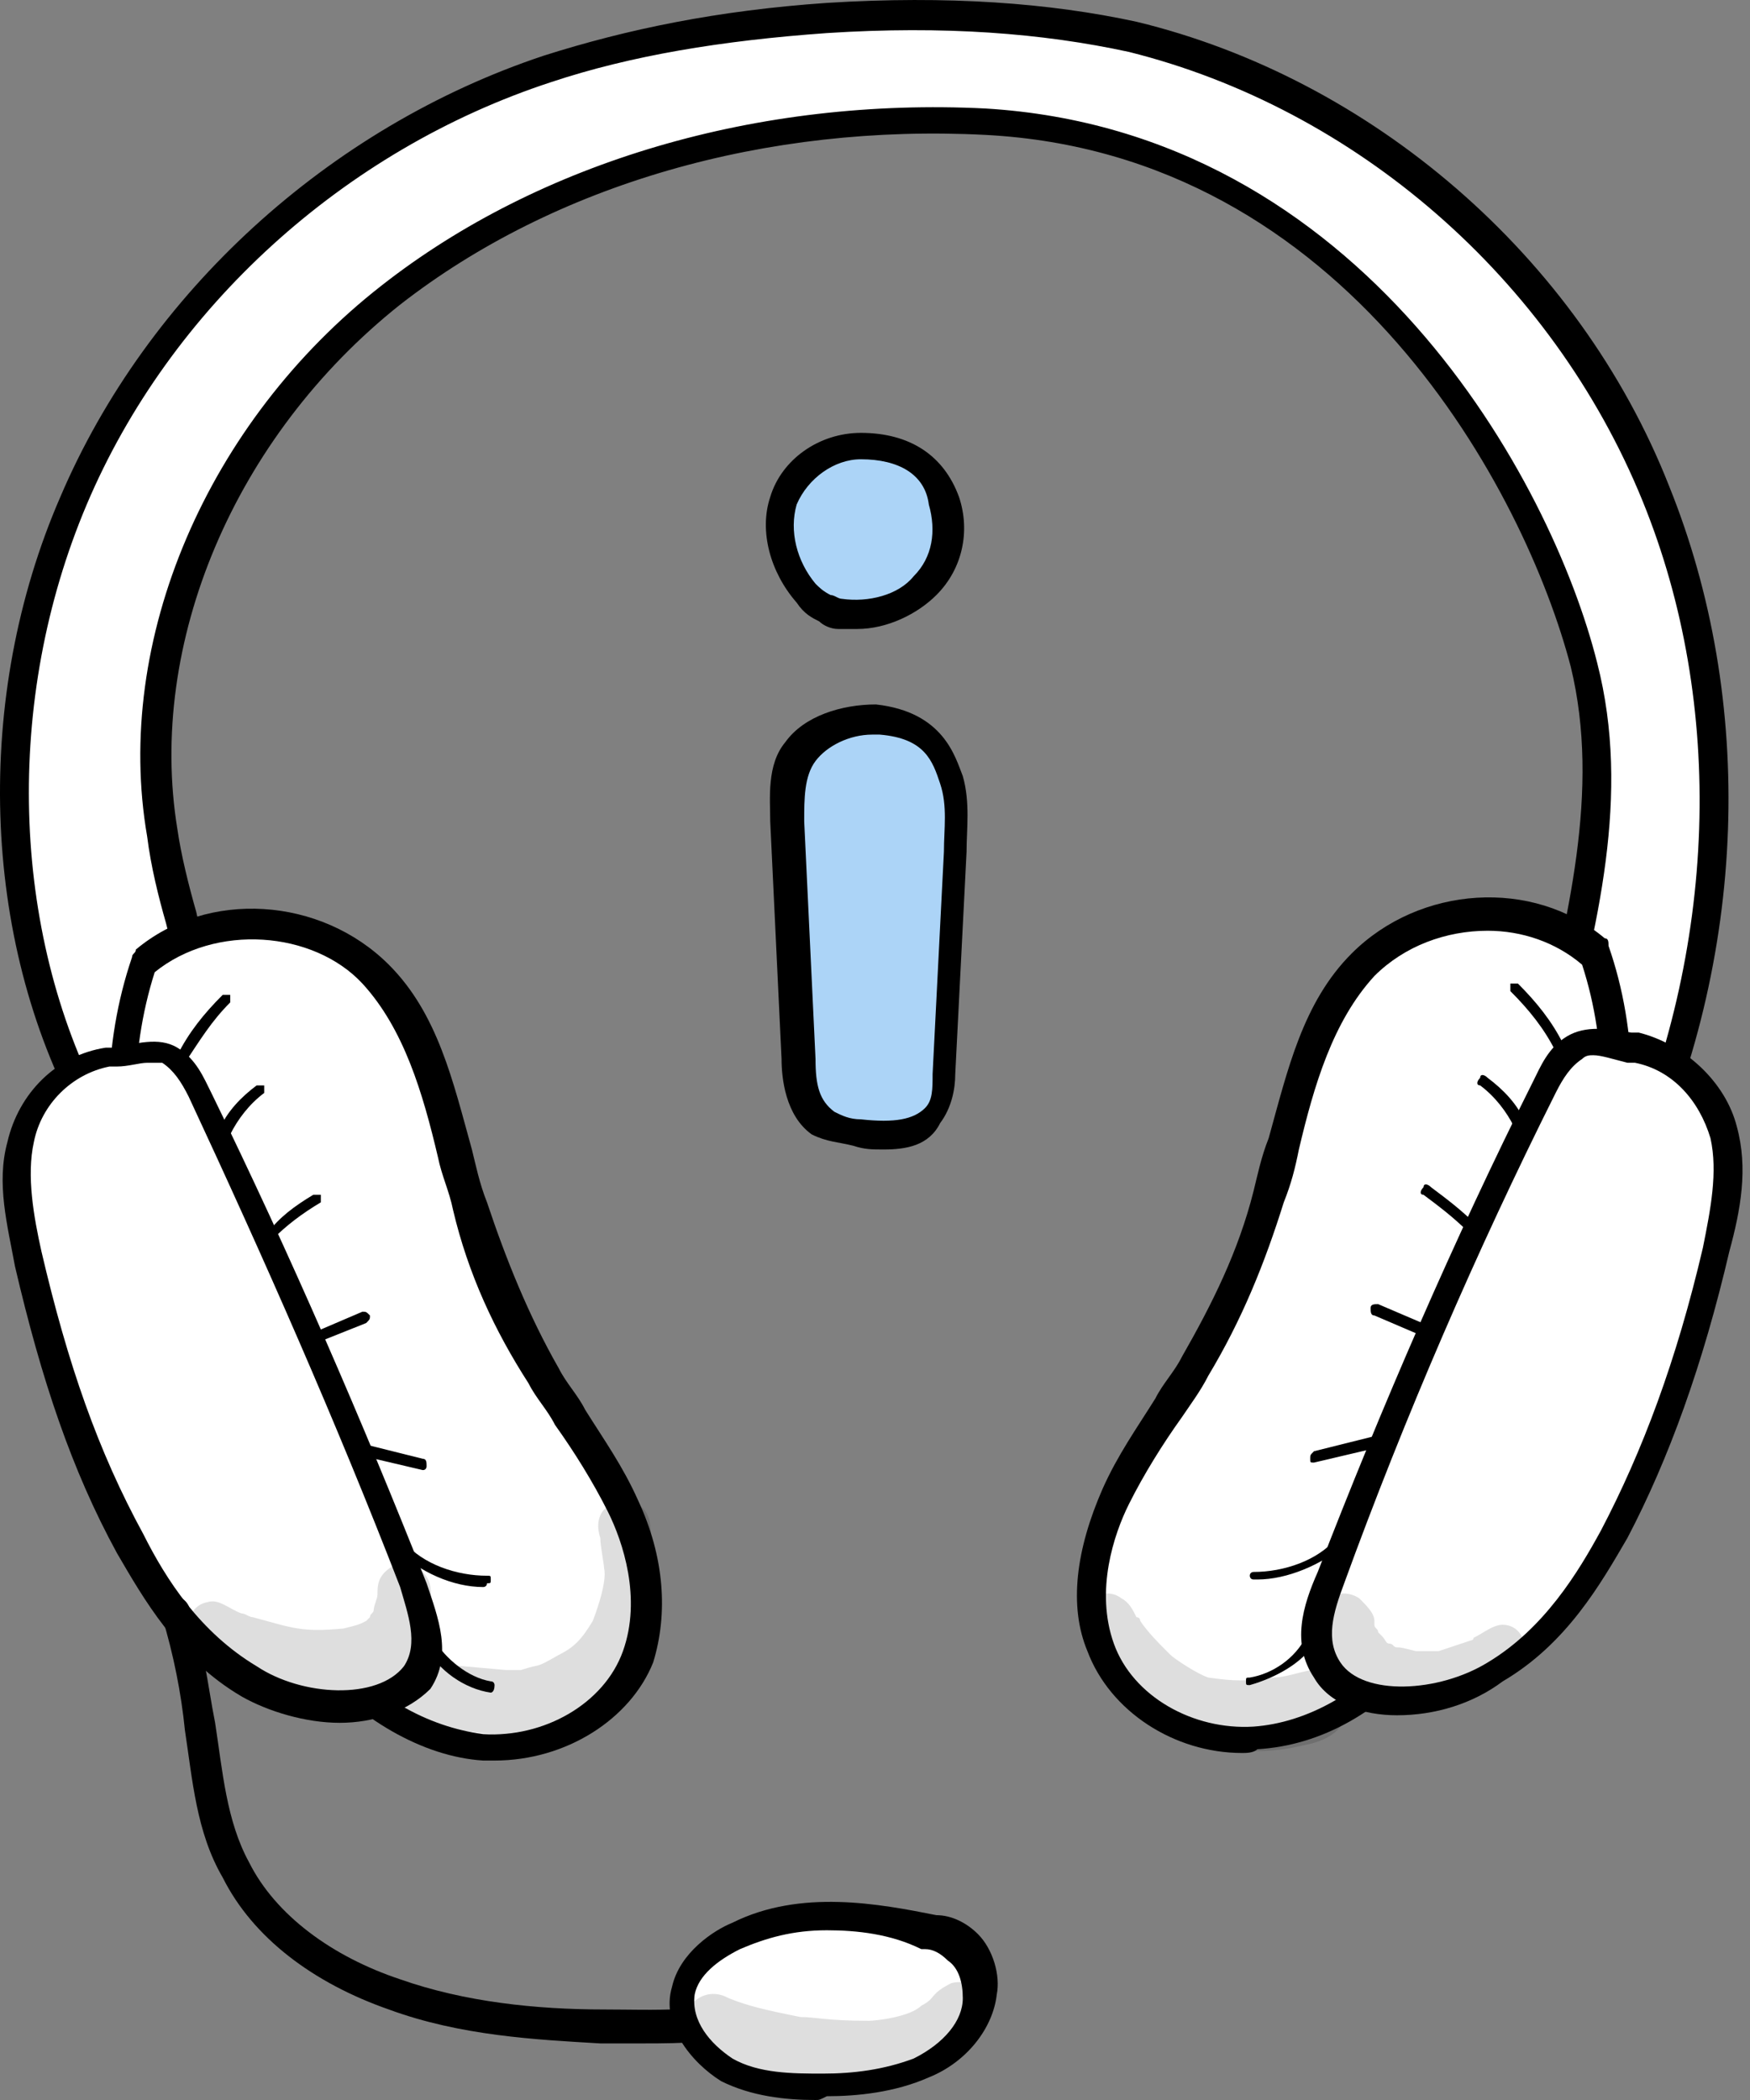 <svg width="70" height="84" viewBox="0 0 70 84" fill="none" xmlns="http://www.w3.org/2000/svg">
<rect x="0" y="0" width="70" height="84" fill="#808080" stroke="none"/>
<path d="M65.096 47.187C69.023 38.588 69.627 28.479 66.153 19.729C62.679 10.978 54.674 3.736 45.158 1.473C41.231 0.568 37.002 0.417 32.923 0.719C29.147 1.021 25.371 1.473 21.746 2.68C13.287 5.547 6.188 12.034 2.714 20.03C-0.609 28.027 -0.307 37.381 3.469 44.472C4.376 45.679 5.433 46.886 6.339 47.942C9.662 44.019 7.094 38.286 6.339 33.307C4.98 25.311 8.907 16.862 15.553 11.732C22.048 6.603 30.809 4.34 39.267 4.792C53.919 5.698 61.32 19.276 63.133 26.518C64.492 31.949 62.83 37.682 61.471 43.265C61.169 44.17 61.018 45.226 61.32 46.131C61.924 47.187 62.981 47.942 65.096 47.187Z" fill="white"/>
<path d="M6.49 48.545C6.339 48.545 6.188 48.395 6.037 48.395L3.167 44.924C3.167 44.924 3.167 44.924 3.167 44.774C-0.76 37.532 -1.062 27.876 2.412 19.88C5.886 11.733 13.136 5.094 21.746 2.228C25.069 1.172 28.694 0.417 33.074 0.116C37.908 -0.186 41.986 0.116 45.46 0.87C54.825 3.133 63.133 10.224 66.758 19.427C70.232 28.027 69.93 38.286 65.7 47.338C65.7 47.489 65.549 47.64 65.398 47.64C62.83 48.545 61.471 47.489 61.018 46.433C60.565 45.377 60.867 44.321 61.169 43.114L61.471 41.907C62.679 36.777 64.039 31.648 62.83 26.669C61.018 19.729 53.919 6.15 39.418 5.396C30.658 4.944 22.199 7.357 16.006 12.185C9.36 17.466 5.886 25.764 7.094 33.157C7.246 34.213 7.548 35.419 7.85 36.476C8.756 40.7 9.813 44.924 6.943 48.244C6.792 48.545 6.641 48.545 6.49 48.545ZM4.074 44.17L6.49 47.037C8.454 44.321 7.548 40.549 6.641 36.928C6.339 35.872 6.037 34.665 5.886 33.458C4.527 25.613 8.303 16.862 15.251 11.431C21.595 6.452 30.355 3.887 39.418 4.34C54.523 5.245 62.075 19.276 63.888 26.518C65.247 31.799 63.888 37.079 62.528 42.36L62.226 43.567C61.924 44.472 61.773 45.377 62.075 46.131C62.377 46.735 63.133 47.338 64.794 46.735C68.721 37.984 69.023 28.178 65.7 20.031C62.075 11.129 54.221 4.34 45.158 2.077C41.684 1.323 37.757 1.021 33.074 1.323C28.845 1.624 25.22 2.228 22.048 3.284C13.741 6 6.792 12.336 3.469 20.181C0.146 28.027 0.448 37.23 4.074 44.17Z" fill="black"/>
<path d="M5.735 38.437C8.454 36.174 12.683 36.476 15.1 38.89C17.366 41.303 17.819 44.924 18.876 48.093C19.631 50.507 20.538 52.77 21.897 54.882C22.954 56.692 24.314 58.201 25.069 60.162C25.975 61.973 26.277 64.236 25.673 66.197C24.767 68.611 22.048 70.12 19.48 69.818C16.913 69.667 14.647 68.008 12.985 66.046C11.324 64.085 10.115 61.671 9.058 59.257C6.037 52.77 3.469 45.226 5.735 38.437Z" fill="white"/>
<path d="M19.782 70.422C19.631 70.422 19.48 70.422 19.329 70.422C16.913 70.271 14.345 68.762 12.381 66.499C10.72 64.387 9.511 61.973 8.454 59.559C5.584 52.92 2.865 45.377 5.282 38.286C5.282 38.135 5.433 38.135 5.433 37.984C8.303 35.57 12.834 35.872 15.553 38.588C17.517 40.549 18.121 43.265 18.876 45.98C19.027 46.584 19.178 47.338 19.48 48.093C20.235 50.356 21.142 52.619 22.35 54.731C22.652 55.334 23.105 55.787 23.407 56.391C24.163 57.597 24.918 58.654 25.522 60.011C26.579 62.275 26.73 64.538 26.126 66.499C25.22 68.762 22.652 70.422 19.782 70.422ZM6.188 38.889C4.074 45.528 6.641 52.77 9.36 59.106C10.418 61.52 11.475 63.934 13.136 65.745C14.949 67.857 17.064 69.064 19.329 69.365C21.746 69.516 24.163 68.159 24.918 66.046C25.673 63.934 24.918 61.671 24.314 60.464C23.709 59.257 22.954 58.05 22.199 56.994C21.897 56.391 21.444 55.938 21.142 55.334C19.782 53.222 18.725 50.959 18.121 48.394C17.97 47.64 17.668 47.036 17.517 46.282C16.912 43.717 16.157 41.153 14.496 39.342C12.532 37.23 8.605 36.928 6.188 38.889Z" fill="black"/>
<path d="M4.376 42.209C2.563 42.661 1.355 44.019 0.902 45.679C0.448 47.338 0.751 48.847 1.204 50.356C2.11 54.278 3.318 58.05 5.282 61.822C6.339 63.934 7.85 66.046 9.964 67.404C11.928 68.611 15.402 68.913 16.61 67.253C17.366 66.197 16.913 64.839 16.459 63.482C13.892 56.843 11.022 50.356 8.001 43.868C7.699 43.265 7.397 42.661 6.792 42.36C6.037 41.756 5.282 42.058 4.376 42.209Z" fill="white"/>
<path d="M13.589 68.913C12.23 68.913 10.72 68.46 9.662 67.857C7.095 66.348 5.735 63.934 4.678 62.124C2.865 58.805 1.657 55.184 0.6 50.657C0.297 48.998 -0.156 47.338 0.297 45.679C0.751 43.717 2.261 42.209 4.225 41.907H4.527C5.433 41.756 6.339 41.454 7.095 41.907C7.85 42.36 8.152 43.114 8.454 43.717C11.626 50.205 14.496 56.843 17.064 63.331C17.517 64.689 18.121 66.197 17.215 67.555C16.308 68.46 14.949 68.913 13.589 68.913ZM5.886 42.511C5.584 42.511 5.131 42.661 4.678 42.661H4.376C2.865 42.963 1.657 44.17 1.355 45.679C1.053 47.037 1.355 48.696 1.657 50.054C2.714 54.58 3.923 58.05 5.735 61.369C6.641 63.18 8.001 65.292 10.267 66.65C12.079 67.857 15.1 68.008 16.157 66.65C16.762 65.745 16.308 64.538 16.006 63.482C13.438 56.843 10.569 50.356 7.548 43.868C7.246 43.265 6.943 42.812 6.49 42.511C6.188 42.511 6.037 42.511 5.886 42.511Z" fill="black"/>
<path d="M7.245 42.511C7.094 42.511 7.094 42.511 7.245 42.511C7.094 42.511 7.094 42.36 7.094 42.209C7.548 41.303 8.152 40.549 8.907 39.795C8.907 39.795 9.058 39.795 9.209 39.795C9.209 39.795 9.209 39.946 9.209 40.096C8.454 40.851 8.001 41.605 7.397 42.511C7.246 42.511 7.245 42.511 7.245 42.511Z" fill="black"/>
<path d="M8.907 45.528C8.756 45.528 8.756 45.377 8.756 45.226C9.058 44.472 9.662 43.868 10.266 43.416C10.418 43.416 10.418 43.416 10.569 43.416C10.569 43.566 10.569 43.566 10.569 43.717C9.964 44.17 9.511 44.773 9.209 45.377C9.058 45.528 8.907 45.528 8.907 45.528Z" fill="black"/>
<path d="M12.381 53.826C12.381 53.826 12.23 53.826 12.23 53.675C12.23 53.524 12.23 53.524 12.381 53.373L14.496 52.468C14.647 52.468 14.647 52.468 14.798 52.619C14.798 52.77 14.798 52.77 14.647 52.921L12.381 53.826C12.532 53.826 12.532 53.826 12.381 53.826Z" fill="black"/>
<path d="M10.871 49.601C10.72 49.601 10.72 49.601 10.871 49.601C10.72 49.45 10.72 49.3 10.72 49.3C11.173 48.696 11.777 48.243 12.532 47.791C12.683 47.791 12.683 47.791 12.834 47.791C12.834 47.942 12.834 47.942 12.834 48.093C12.079 48.545 11.475 48.998 10.871 49.601Z" fill="black"/>
<path d="M16.913 58.804L14.345 58.201C14.194 58.201 14.194 58.05 14.194 57.899C14.194 57.748 14.345 57.748 14.496 57.748L16.913 58.352C17.064 58.352 17.064 58.503 17.064 58.654C17.064 58.654 17.064 58.804 16.913 58.804Z" fill="black"/>
<path d="M19.329 63.482C18.121 63.482 16.761 62.878 15.855 61.973C15.855 61.822 15.855 61.822 15.855 61.671C16.006 61.671 16.006 61.671 16.157 61.671C16.913 62.577 18.272 63.029 19.48 63.029C19.631 63.029 19.631 63.029 19.631 63.18C19.631 63.331 19.631 63.331 19.48 63.331C19.48 63.482 19.329 63.482 19.329 63.482Z" fill="black"/>
<path d="M19.631 67.706C18.574 67.555 17.517 66.801 17.064 65.896C17.064 65.745 17.064 65.745 17.064 65.594C17.215 65.594 17.215 65.594 17.366 65.594C17.819 66.348 18.725 67.103 19.631 67.254C19.782 67.254 19.782 67.404 19.782 67.404C19.782 67.706 19.631 67.706 19.631 67.706Z" fill="black"/>
<path d="M63.888 38.135C61.169 35.872 56.94 36.174 54.523 38.588C52.257 41.002 51.804 44.623 50.747 47.791C49.992 50.205 49.085 52.468 47.726 54.58C46.669 56.391 45.309 57.899 44.554 59.861C43.648 61.671 43.346 63.934 43.95 65.895C44.856 68.309 47.575 69.818 50.143 69.516C52.71 69.365 54.976 67.706 56.638 65.745C58.299 63.783 59.507 61.369 60.565 58.955C63.586 52.468 66.153 44.924 63.888 38.135Z" fill="white"/>
<path d="M49.69 70.12C46.971 70.12 44.403 68.46 43.497 66.046C42.741 64.236 43.044 61.973 44.101 59.559C44.705 58.201 45.46 57.145 46.215 55.938C46.517 55.334 46.971 54.882 47.273 54.278C48.481 52.166 49.538 50.054 50.143 47.64C50.294 47.037 50.445 46.282 50.747 45.528C51.502 42.812 52.106 40.096 54.07 38.135C56.789 35.419 61.32 35.118 64.19 37.532C64.341 37.532 64.341 37.683 64.341 37.833C66.758 44.773 64.039 52.468 61.169 59.106C60.112 61.52 58.903 64.085 57.242 66.046C55.278 68.46 52.861 69.818 50.294 69.969C50.143 70.12 49.84 70.12 49.69 70.12ZM59.508 37.23C57.846 37.23 56.184 37.833 54.976 39.04C53.315 40.851 52.559 43.416 51.955 45.98C51.804 46.735 51.653 47.338 51.351 48.093C50.596 50.507 49.69 52.77 48.33 55.033C48.028 55.636 47.575 56.24 47.273 56.692C46.517 57.748 45.762 58.955 45.158 60.162C44.554 61.369 43.799 63.632 44.554 65.745C45.309 67.857 47.726 69.215 50.143 69.064C52.257 68.913 54.523 67.706 56.336 65.443C57.997 63.482 59.054 61.218 60.112 58.805C62.83 52.468 65.398 45.075 63.284 38.588C62.226 37.683 60.867 37.23 59.508 37.23Z" fill="black"/>
<path d="M65.247 41.907C67.06 42.359 68.268 43.717 68.721 45.377C69.174 46.886 68.872 48.545 68.419 50.054C67.513 53.977 66.305 57.748 64.341 61.52C63.283 63.632 61.773 65.745 59.658 67.102C57.695 68.309 54.221 68.611 53.012 66.951C52.257 65.895 52.71 64.538 53.163 63.18C55.731 56.541 58.601 50.054 61.622 43.566C61.924 42.963 62.226 42.359 62.83 42.058C63.435 41.454 64.341 41.756 65.247 41.907Z" fill="white"/>
<path d="M55.882 68.611C54.523 68.611 53.163 68.159 52.559 67.102C51.653 65.745 52.106 64.236 52.71 62.878C55.278 56.24 58.148 49.601 61.32 43.265C61.622 42.661 61.924 41.907 62.679 41.454C63.435 41.002 64.341 41.153 65.247 41.303H65.549C67.362 41.756 69.023 43.265 69.476 45.075C69.93 46.735 69.627 48.394 69.174 50.054C68.117 54.58 66.757 58.352 65.096 61.52C64.039 63.331 62.679 65.745 60.111 67.253C58.903 68.159 57.393 68.611 55.882 68.611ZM63.737 42.209C63.586 42.209 63.435 42.209 63.284 42.359C62.83 42.661 62.528 43.114 62.226 43.717C59.054 50.054 56.184 56.692 53.768 63.331C53.314 64.538 53.012 65.594 53.617 66.499C54.523 67.857 57.544 67.706 59.507 66.499C61.773 65.141 63.133 62.878 64.039 61.218C65.7 58.05 67.06 54.429 68.117 49.903C68.419 48.394 68.721 46.886 68.419 45.528C67.966 44.019 66.909 42.812 65.398 42.51H65.096C64.492 42.359 64.039 42.209 63.737 42.209Z" fill="black"/>
<path d="M62.377 42.209C62.377 42.209 62.226 42.209 62.226 42.058C61.773 41.152 61.169 40.398 60.414 39.644C60.414 39.644 60.414 39.493 60.414 39.342C60.414 39.342 60.565 39.342 60.716 39.342C61.471 40.096 62.075 40.851 62.528 41.756C62.528 42.058 62.528 42.058 62.377 42.209Z" fill="black"/>
<path d="M60.716 45.226C60.716 45.226 60.565 45.226 60.565 45.075C60.263 44.472 59.809 43.868 59.205 43.416C59.054 43.416 59.054 43.265 59.205 43.114C59.205 42.963 59.356 42.963 59.507 43.114C60.112 43.566 60.716 44.17 61.018 44.924C60.867 45.075 60.867 45.226 60.716 45.226Z" fill="black"/>
<path d="M57.091 53.524L54.976 52.619C54.825 52.619 54.825 52.468 54.825 52.317C54.825 52.166 54.976 52.166 55.127 52.166L57.242 53.071C57.393 53.071 57.393 53.222 57.393 53.373C57.242 53.373 57.242 53.524 57.091 53.524Z" fill="black"/>
<path d="M58.752 49.3C58.148 48.696 57.544 48.243 56.94 47.791C56.789 47.791 56.789 47.64 56.94 47.489C56.94 47.338 57.091 47.338 57.242 47.489C57.846 47.942 58.45 48.394 59.054 48.998C58.903 49.149 58.903 49.149 58.752 49.3Z" fill="black"/>
<path d="M52.559 58.503C52.408 58.503 52.408 58.503 52.408 58.352C52.408 58.201 52.408 58.201 52.559 58.05L54.976 57.447C55.127 57.447 55.127 57.447 55.278 57.597C55.278 57.748 55.278 57.748 55.127 57.899L52.559 58.503Z" fill="black"/>
<path d="M50.294 63.18H50.143C49.992 63.18 49.992 63.029 49.992 63.029C49.992 62.878 50.143 62.878 50.143 62.878C51.351 62.878 52.71 62.425 53.466 61.52C53.466 61.369 53.617 61.369 53.768 61.52C53.919 61.52 53.919 61.671 53.768 61.822C52.861 62.576 51.502 63.18 50.294 63.18Z" fill="black"/>
<path d="M49.992 67.404C49.84 67.404 49.84 67.404 49.84 67.253C49.84 67.103 49.84 67.103 49.992 67.103C50.898 66.952 51.804 66.348 52.257 65.443C52.257 65.292 52.408 65.292 52.559 65.443C52.71 65.443 52.71 65.594 52.559 65.745C52.106 66.499 51.049 67.103 49.992 67.404Z" fill="black"/>
<path d="M25.673 81.737C25.069 81.737 24.465 81.737 24.012 81.737C21.444 81.586 18.423 81.435 15.553 80.379C12.532 79.323 10.115 77.513 8.907 75.099C7.85 73.288 7.699 71.176 7.397 69.215C7.246 67.706 6.943 66.197 6.49 64.689C6.339 64.387 6.49 64.085 6.792 63.934C7.094 63.783 7.397 63.934 7.548 64.236C8.152 65.745 8.303 67.404 8.605 68.913C8.907 70.874 9.058 72.836 9.964 74.495C11.022 76.607 13.287 78.267 16.006 79.172C18.574 80.077 21.444 80.379 24.163 80.379C26.126 80.379 28.392 80.53 30.507 79.776C30.809 79.625 31.111 79.927 31.262 80.228C31.413 80.53 31.111 80.832 30.809 80.983C28.996 81.737 27.335 81.737 25.673 81.737Z" fill="black"/>
<path d="M37.153 77.211C34.585 76.607 31.715 76.306 29.298 77.362C28.392 77.814 27.486 78.569 27.184 79.625C26.881 80.832 27.788 82.19 28.996 82.793C30.204 83.397 31.564 83.547 32.923 83.547C34.283 83.547 35.642 83.397 36.85 82.793C38.059 82.19 39.116 81.134 39.116 79.927C39.267 78.569 38.361 77.211 37.153 77.211Z" fill="white"/>
<path d="M32.621 84C31.413 84 30.053 83.849 28.845 83.246C27.637 82.491 26.428 80.983 26.881 79.474C27.183 78.116 28.543 77.211 29.298 76.909C32.017 75.551 35.189 76.155 37.455 76.607C38.059 76.607 38.663 76.909 39.116 77.362C39.72 77.965 40.023 79.021 39.871 79.776C39.72 81.133 38.663 82.491 37.153 83.095C35.793 83.698 34.283 83.849 33.074 83.849C32.772 84 32.772 84 32.621 84ZM33.074 77.211C31.715 77.211 30.657 77.513 29.6 77.965C28.694 78.418 27.939 79.021 27.788 79.776C27.637 80.832 28.392 81.737 29.298 82.341C30.355 82.944 31.715 82.944 32.923 82.944C34.132 82.944 35.34 82.793 36.548 82.341C37.757 81.737 38.512 80.832 38.512 79.927C38.512 79.323 38.361 78.72 37.908 78.418C37.606 78.116 37.304 77.965 37.002 77.965H36.85C35.642 77.362 34.283 77.211 33.074 77.211Z" fill="black"/>
<g opacity="0.129">
<path d="M26.126 62.124C25.975 61.52 26.126 60.917 25.824 60.464C25.522 60.011 24.918 60.011 24.465 60.162C23.861 60.464 23.861 61.068 24.012 61.52C24.012 61.822 24.163 62.576 24.163 62.727C24.314 63.331 23.71 64.839 23.71 64.839C23.256 65.594 22.954 65.895 22.35 66.197C21.293 66.801 21.746 66.499 20.84 66.801H20.689C20.538 66.801 20.387 66.801 20.235 66.801C18.574 66.65 18.423 66.65 17.064 66.499C16.913 66.499 16.61 66.348 16.459 66.348C16.913 65.745 17.064 65.141 17.215 64.387C17.215 63.934 17.366 63.331 16.913 62.878C16.459 62.425 15.855 62.425 15.402 62.878C15.1 63.18 15.1 63.481 15.1 63.783C15.1 63.934 14.949 64.236 14.949 64.387C14.949 64.538 14.798 64.538 14.798 64.688L14.647 64.839C14.345 64.99 14.345 64.99 13.741 65.141C12.079 65.292 11.777 65.141 10.115 64.688C9.964 64.688 9.813 64.537 9.662 64.537C9.209 64.387 8.756 63.934 8.303 64.085C7.397 64.236 7.246 65.594 8.001 65.895C9.511 66.801 12.834 68.309 15.1 67.404C14.949 68.008 15.251 68.611 16.157 68.913C17.97 69.064 19.933 69.667 21.897 69.215C23.558 68.762 25.069 67.555 25.824 65.895C26.126 65.292 26.126 64.688 26.277 64.085C26.277 63.632 26.277 62.878 26.126 62.124Z" fill="black"/>
</g>
<g opacity="0.129">
<path d="M39.418 79.927C39.267 79.474 38.663 79.172 38.059 79.323C37.153 79.776 37.455 79.927 36.851 80.228C36.398 80.681 35.038 80.832 34.736 80.832C33.074 80.832 32.621 80.681 32.017 80.681C30.507 80.379 29.902 80.228 29.147 79.927C27.788 79.172 26.579 81.133 27.939 82.039C30.658 83.547 34.283 83.849 37.153 82.491C37.757 82.19 38.21 81.888 38.663 81.435C39.267 81.134 39.72 80.53 39.418 79.927Z" fill="black"/>
</g>
<g opacity="0.129">
<path d="M60.112 64.99C59.658 64.99 59.205 65.443 58.752 65.594C58.752 65.594 59.054 65.443 58.903 65.594C58.45 65.745 57.997 65.895 57.544 66.046C57.393 66.046 57.091 66.046 56.94 66.046C56.789 66.046 56.789 66.046 56.638 66.046C56.033 65.895 56.033 65.895 55.882 65.895C55.731 65.895 55.731 65.745 55.58 65.745C55.429 65.745 55.429 65.594 55.278 65.443L55.127 65.292C55.127 65.141 54.976 65.141 54.976 64.99V64.839C54.976 64.537 54.674 64.236 54.372 63.934C53.466 63.331 52.257 64.236 52.559 65.292C52.71 65.895 53.013 66.499 53.466 66.951C53.315 66.951 53.315 66.801 53.163 66.801C52.408 66.65 51.653 67.102 50.898 67.102C50.898 67.102 50.898 67.102 50.747 67.102C49.84 67.253 49.387 67.253 48.33 67.102C47.877 66.951 46.971 66.348 46.82 66.197C46.366 65.745 45.913 65.292 45.611 64.839C45.611 64.839 45.611 64.688 45.46 64.688C45.309 64.387 45.158 64.085 44.856 63.934C44.101 63.331 42.741 64.236 43.346 65.141C44.403 67.102 45.762 69.365 48.179 69.818C49.538 70.12 50.898 70.12 52.106 69.818C53.013 69.667 53.919 69.215 53.919 68.158C53.919 67.857 53.919 67.706 53.768 67.404C54.07 67.706 54.372 67.857 54.825 68.008C55.58 68.309 56.336 68.309 57.091 68.158C57.997 68.008 58.903 67.706 59.809 67.253C60.263 67.102 60.716 66.801 60.867 66.348C61.169 65.594 60.716 64.99 60.112 64.99Z" fill="black"/>
</g>
<path d="M35.189 28.932C33.981 28.781 32.772 29.234 32.017 30.139C31.413 30.893 31.413 31.949 31.413 32.855C31.564 36.023 31.715 39.191 31.866 42.359C31.866 43.265 32.017 44.321 32.772 44.924C33.225 45.226 33.678 45.226 34.132 45.377C35.189 45.528 36.548 45.528 37.153 44.773C37.455 44.321 37.606 43.717 37.606 43.114C37.757 40.096 37.908 37.23 38.059 34.212C38.059 33.307 38.21 32.251 37.908 31.346C37.908 30.441 37.455 29.083 35.189 28.932Z" fill="#ACD4F7"/>
<path d="M35.34 45.98C34.887 45.98 34.585 45.98 34.132 45.83C33.528 45.679 33.074 45.679 32.47 45.377C31.413 44.623 31.262 43.114 31.262 42.359L30.809 32.855C30.809 31.949 30.658 30.591 31.413 29.686C32.168 28.63 33.679 28.178 35.038 28.178C37.757 28.479 38.21 30.29 38.512 31.044C38.814 32.1 38.663 33.156 38.663 34.062L38.21 42.963C38.21 43.566 38.059 44.321 37.606 44.924C37.153 45.83 36.246 45.98 35.34 45.98ZM34.887 29.384C33.981 29.384 33.074 29.837 32.621 30.441C32.168 31.044 32.168 31.949 32.168 32.855L32.621 42.359C32.621 43.416 32.772 44.019 33.376 44.472C33.678 44.623 33.981 44.773 34.434 44.773C35.793 44.924 36.548 44.773 37.002 44.321C37.304 44.019 37.304 43.566 37.304 42.963L37.757 34.062C37.757 33.156 37.908 32.251 37.606 31.346C37.304 30.441 37.002 29.535 35.189 29.384C35.038 29.384 35.038 29.384 34.887 29.384Z" fill="black"/>
<path d="M34.434 17.767C33.074 17.767 31.715 18.823 31.413 20.03C30.96 21.237 31.413 22.746 32.319 23.651C32.47 23.802 32.772 24.104 33.074 24.255C33.225 24.406 33.528 24.406 33.678 24.406C34.887 24.557 36.246 24.104 37.153 23.199C38.059 22.294 38.361 20.936 37.908 19.729C37.455 18.823 36.397 17.767 34.434 17.767Z" fill="#ACD4F7"/>
<path d="M34.283 25.16C33.981 25.16 33.83 25.16 33.528 25.16C33.225 25.16 32.923 25.009 32.772 24.858C32.47 24.707 32.168 24.557 31.866 24.104C30.809 22.897 30.356 21.237 30.809 19.88C31.262 18.371 32.772 17.315 34.434 17.315C36.397 17.315 37.757 18.22 38.361 19.88C38.814 21.237 38.512 22.746 37.455 23.802C36.7 24.557 35.491 25.16 34.283 25.16ZM34.434 18.371C33.376 18.371 32.319 19.125 31.866 20.181C31.564 21.237 31.866 22.444 32.621 23.35C32.772 23.5 32.923 23.651 33.225 23.802C33.377 23.802 33.528 23.953 33.678 23.953C34.736 24.104 35.944 23.802 36.548 23.048C37.304 22.294 37.455 21.237 37.153 20.181C37.002 18.974 35.944 18.371 34.434 18.371Z" fill="black"/>
</svg>
